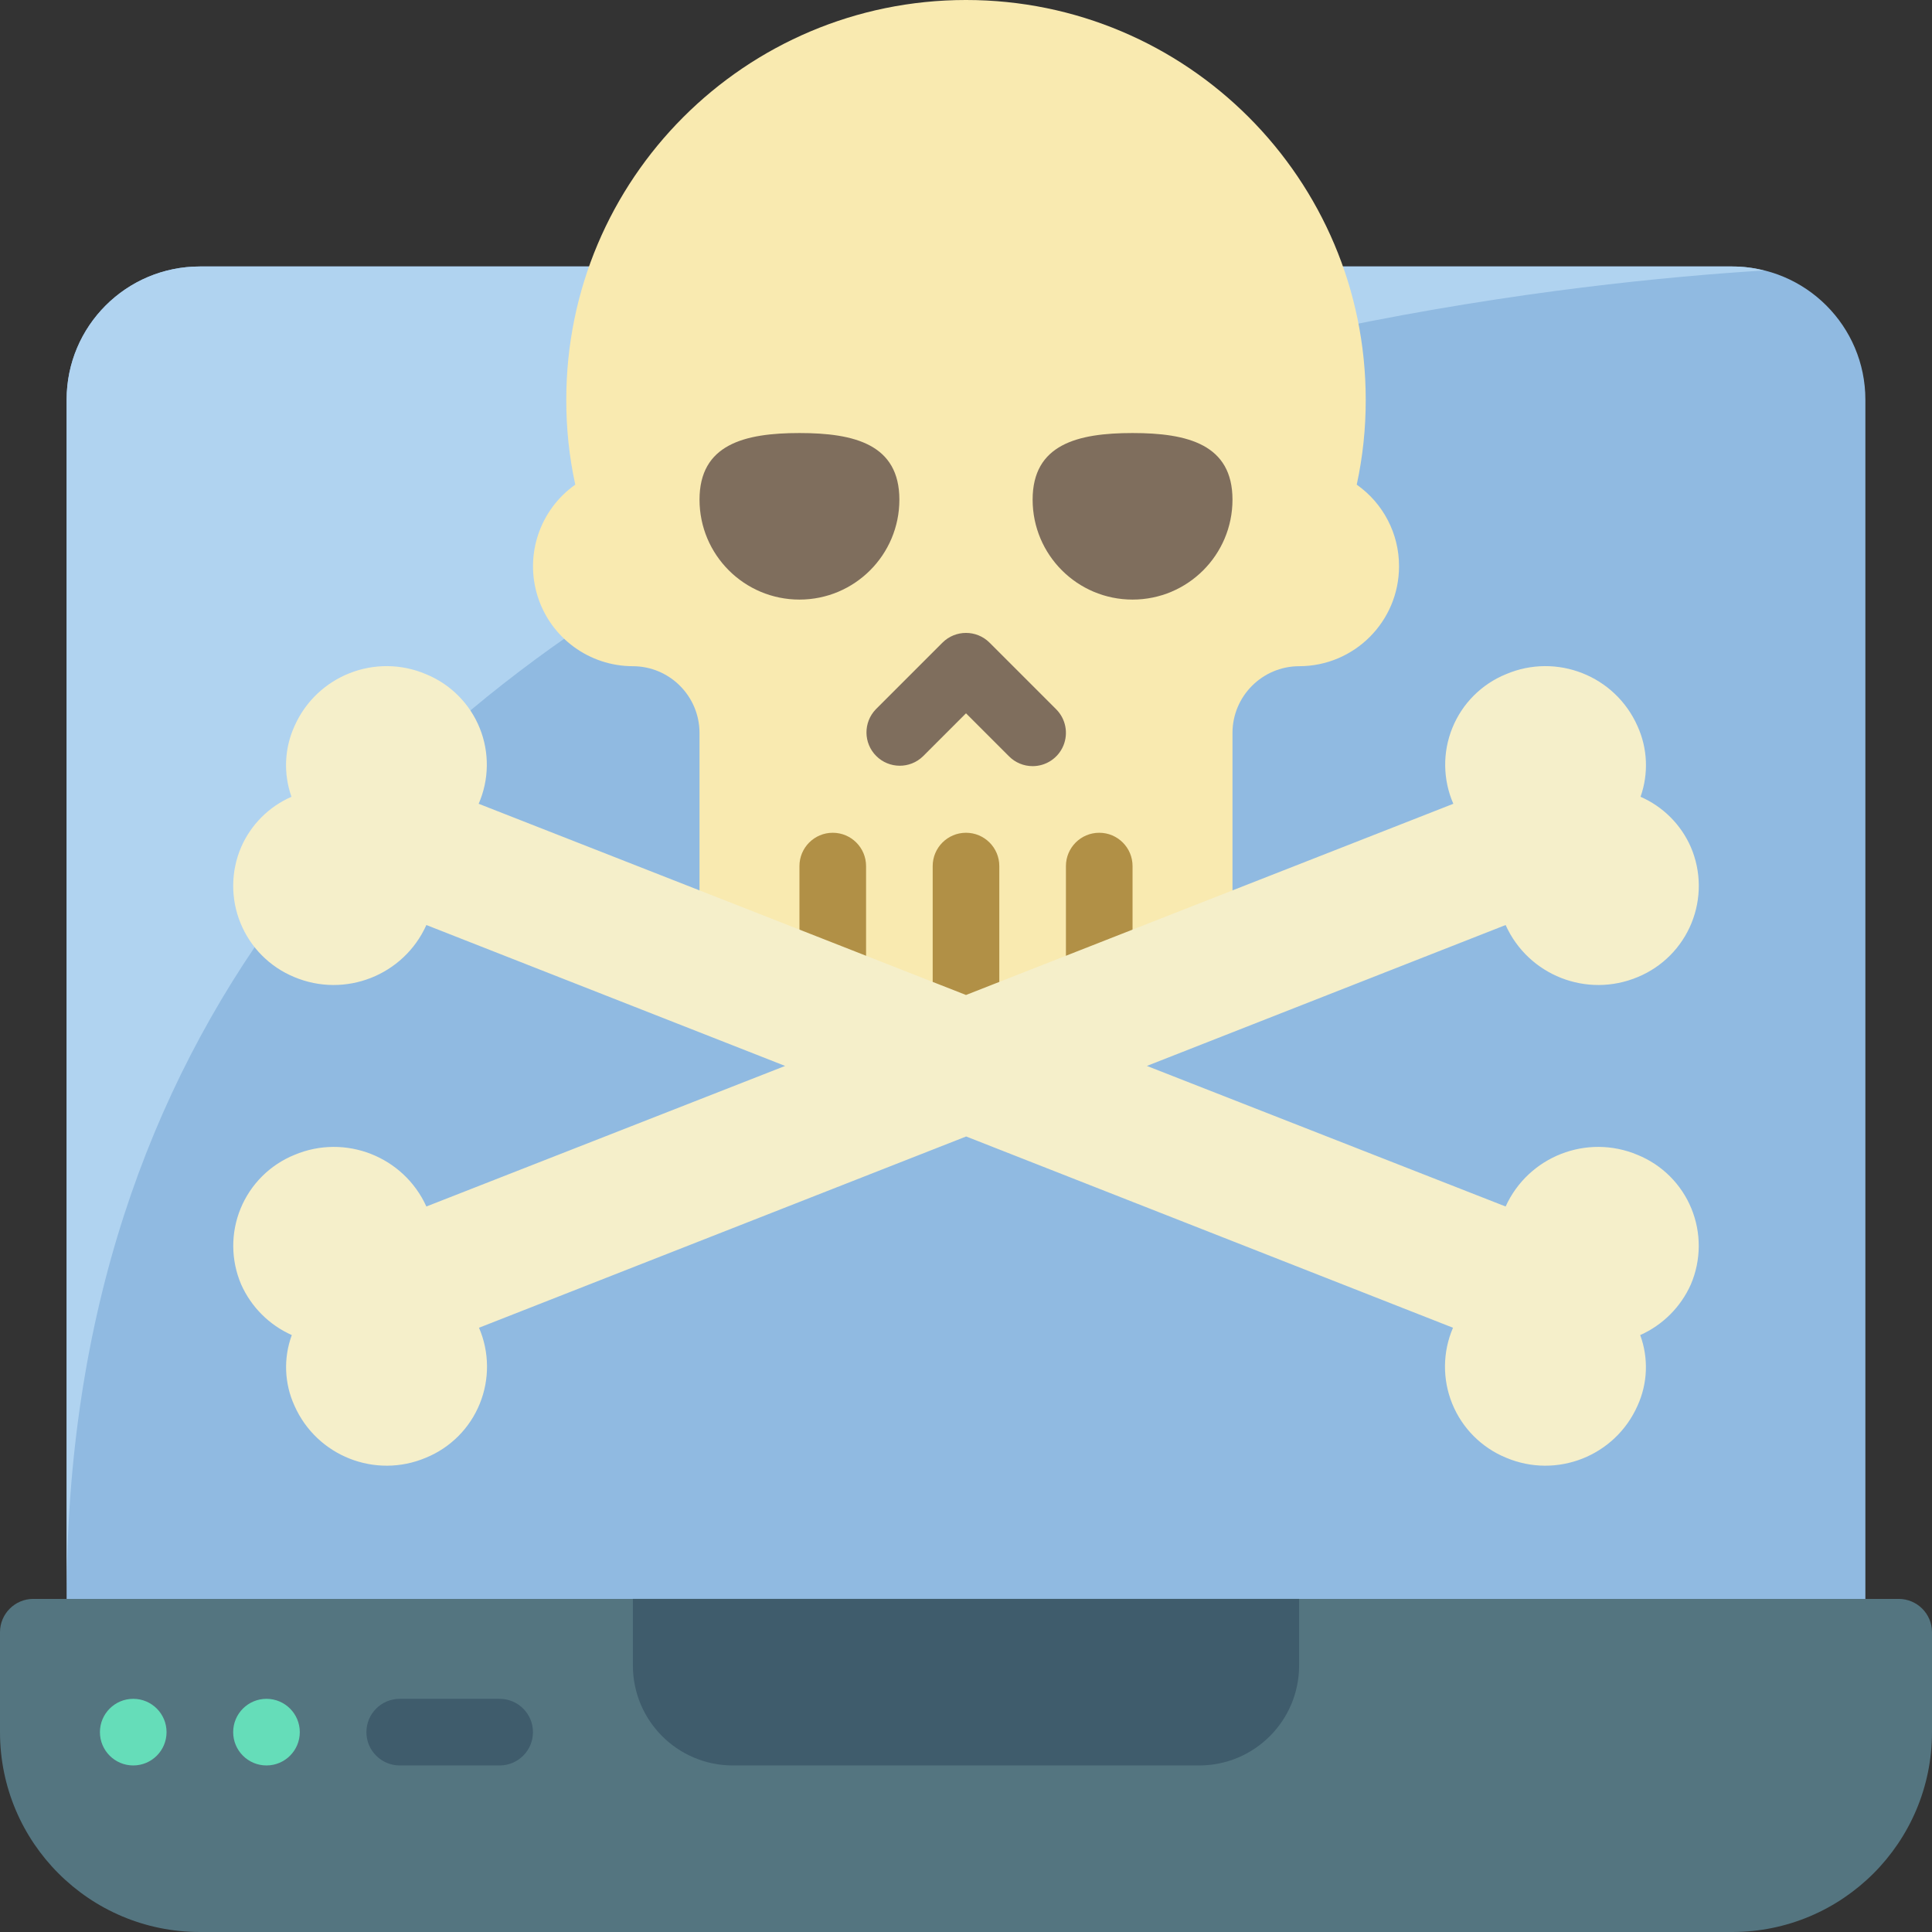 <svg height="512" viewBox="0 0 58 58" width="512" xmlns="http://www.w3.org/2000/svg"><rect x="0" y="0" width="58" height="58" fill="#333333" stroke="none"/><g id="Page-1" fill="none" fill-rule="evenodd"><g id="032---Laptop-Death"><path id="Path" d="m35.43 8h16.57c2.209 0 4 1.791 4 4v38h-54v-38c0-2.209 1.791-4 4-4z" fill="#90bae1"/><path id="Path" d="m52.95 8.12c-11.41.71-50.95 5.65-50.95 39.88v-36c0-2.209 1.791-4 4-4h46c.321-.001.64.039.95.12z" fill="#b0d3f0"/><path id="Path" d="m42 17c0 1.657-1.343 3-3 3-1.103.003-1.997.897-2 2v5.86l-8 3.14-8-3.14v-5.86c-.003-1.103-.897-1.997-2-2-1.307-.001-2.463-.847-2.858-2.092-.395-1.245.061-2.604 1.128-3.358-.182-.838-.272-1.693-.27-2.55 0-6.627 5.373-12 12-12s12 5.373 12 12c.002.857-.088 1.712-.27 2.55.798.561 1.272 1.475 1.27 2.45z" fill="#f9eab0"/><g fill="#7f6e5d"><path id="Path" d="m27 15c0 1.657-1.343 3-3 3s-3-1.343-3-3c0-1.657 1.343-2 3-2s3 .343 3 2z"/><path id="Path" d="m37 15c0 1.657-1.343 3-3 3s-3-1.343-3-3c0-1.657 1.343-2 3-2s3 .343 3 2z"/><path id="Path" d="m31 23c-.265-0-.52-.105-.707-.293l-1.293-1.293-1.293 1.293c-.392.379-1.016.374-1.402-.012s-.391-1.009-.012-1.402l2-2c.39-.39 1.024-.39 1.414 0l2 2c.286.286.371.716.217 1.09-.155.374-.519.617-.924.617z"/></g><path id="Path" d="m29 33c-.552 0-1-.448-1-1v-6c0-.552.448-1 1-1s1 .448 1 1v6c0 .552-.448 1-1 1z" fill="#b19046"/><path id="Path" d="m25 31c-.552 0-1-.448-1-1v-4c0-.552.448-1 1-1s1 .448 1 1v4c0 .552-.448 1-1 1z" fill="#b19046"/><path id="Path" d="m33 31c-.552 0-1-.448-1-1v-4c0-.552.448-1 1-1s1 .448 1 1v4c0 .552-.448 1-1 1z" fill="#b19046"/><path id="Path" d="m52 58h-46c-3.314 0-6-2.686-6-6v-3c0-.552.448-1 1-1h56c.552 0 1 .448 1 1v3c0 3.314-2.686 6-6 6z" fill="#547580"/><path id="Path" d="m19 48h20v2c0 1.657-1.343 3-3 3h-14c-1.657 0-3-1.343-3-3z" fill="#3f5c6c"/><path id="Path" d="m15 53h-3c-.552 0-1-.448-1-1s.448-1 1-1h3c.552 0 1 .448 1 1s-.448 1-1 1z" fill="#3f5c6c"/><circle id="Oval" cx="4" cy="52" fill="#65ddb9" r="1"/><circle id="Oval" cx="8" cy="52" fill="#65ddb9" r="1"/><path id="Path" d="m49.16 34.67c-1.522-.64-3.277.047-3.96 1.55l-10.77-4.22 10.77-4.23c.68 1.512 2.443 2.204 3.97 1.56.731-.302 1.311-.885 1.61-1.618.299-.733.292-1.555-.02-2.282-.295-.675-.835-1.215-1.51-1.51.245-.692.213-1.452-.09-2.12-.669-1.513-2.428-2.208-3.95-1.56-.732.299-1.312.88-1.609 1.612s-.287 1.553.029 2.278l-6.63 2.6-8 3.14-8-3.14-6.63-2.6c.316-.724.327-1.546.029-2.278s-.878-1.313-1.609-1.612c-1.522-.648-3.281.047-3.95 1.56-.303.668-.335 1.428-.09 2.12-.675.295-1.215.835-1.51 1.51-.312.727-.319 1.549-.02 2.282.299.733.879 1.315 1.61 1.618 1.527.644 3.29-.048 3.97-1.56l10.77 4.23-10.77 4.22c-.683-1.503-2.438-2.19-3.96-1.55-.733.298-1.315.878-1.616 1.609-.301.732-.295 1.553.016 2.281.302.677.843 1.218 1.52 1.52-.254.69-.225 1.451.08 2.12.67 1.511 2.428 2.206 3.95 1.56.733-.301 1.314-.883 1.612-1.617.299-.733.291-1.556-.022-2.283l14.62-5.74h.01l14.61 5.74c-.313.727-.321 1.55-.022 2.283.299.733.88 1.316 1.612 1.617 1.522.646 3.28-.049 3.95-1.56.305-.669.334-1.43.08-2.12.677-.302 1.218-.843 1.52-1.52.311-.727.317-1.549.016-2.281-.301-.732-.883-1.311-1.616-1.609z" fill="#f5efca"/></g></g></svg>